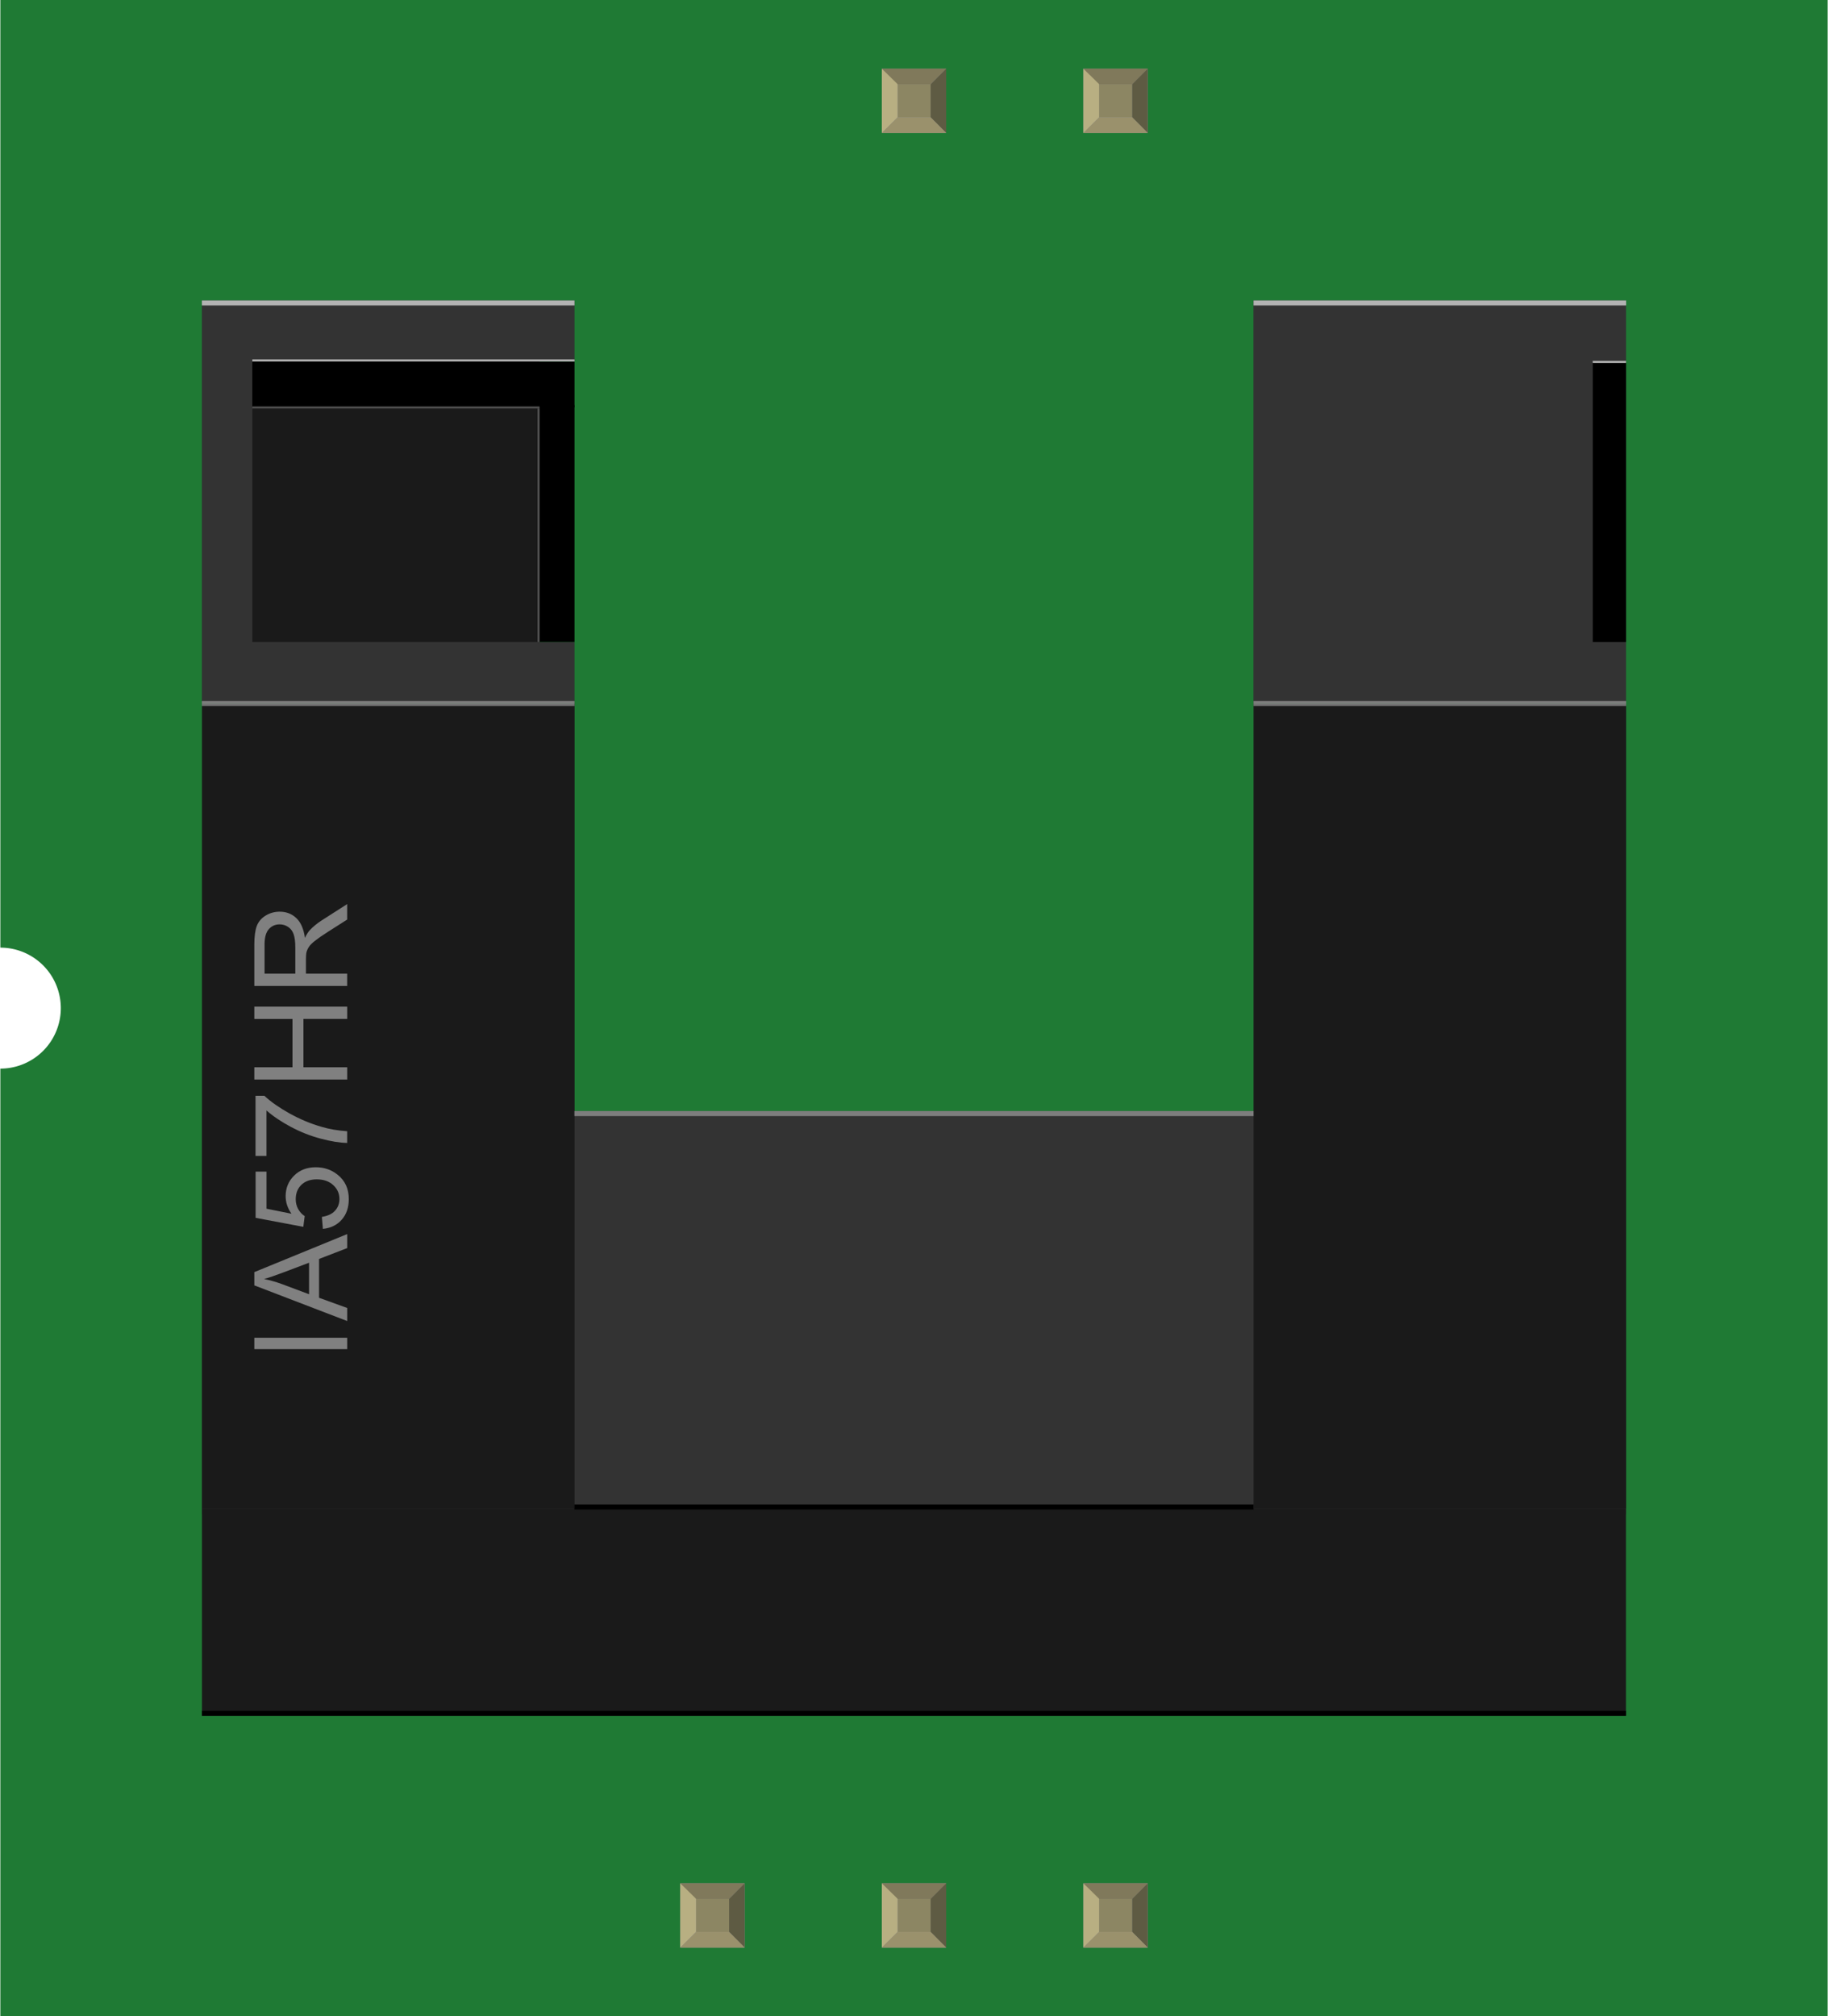 <?xml version='1.0' encoding='UTF-8' standalone='no'?>
<!-- Created with Fritzing (http://www.fritzing.org/) -->
<svg width="0.907in" x="0in" version="1.2" y="0in" xmlns="http://www.w3.org/2000/svg" height="1in" viewBox="0 0 906.653 1000" baseProfile="tiny" xmlns:svg="http://www.w3.org/2000/svg">
 <desc>Fritzing breadboard generated by brd2svg</desc>
 <g id="breadboard">
  <g id="icon">
   <path fill="#1F7A34" stroke="none" stroke-width="0" d="M0,0L0,470A30,30 0 0 1 0,530L0,1000L906.653,1000L906.653,0L0,0z"/>
   <g transform="translate(100,148.986)">
    <g stroke-width="0">
     <g stroke-width="0">
      <polygon fill="#333333" points="167.556,169.403,167.556,30.514,184.875,30.514,184.875,0,0,0,0,199.917,184.875,199.917,184.875,169.403" stroke-width="0"/>
      <rect width="184.875" x="521.75" y="0" fill="#333333" height="199.917" stroke-width="0"/>
      <rect width="706.542" x="0.042" y="402.056" fill="#333333" height="199.917" stroke-width="0"/>
      <rect width="706.542" x="0.042" y="599.222" fill="#1A1A1A" height="102.708" stroke-width="0"/>
      <rect width="142.528" x="25.028" y="30.514" fill="#1A1A1A" height="138.889" stroke-width="0"/>
      <rect width="159.847" x="25.028" y="30.514" height="22.569" stroke-width="0"/>
      <rect width="16.472" x="690.125" y="30.514" height="138.889" stroke-width="0"/>
      <rect width="184.875" x="0.042" y="199.917" fill="#1A1A1A" height="399.306" stroke-width="0"/>
      <rect width="184.875" x="521.792" y="199.917" fill="#1A1A1A" height="399.306" stroke-width="0"/>
      <rect width="17.319" x="167.556" y="51.875" height="117.514" stroke-width="0"/>
     </g>
     <g stroke-width="0">
      <path fill="#808080" stroke-width="0" d="M72.097,520.153L26.014,520.153l0,-5.653l46.083,0L72.097,520.153z"/>
      <path fill="#808080" stroke-width="0" d="M72.097,506.208l-46.083,-17.681L26.014,481.944l46.083,-18.861l0,6.944L58.139,475.417l0,19.264l13.958,5.056L72.097,506.208zM53.167,492.917l0,-15.625l-12.764,4.819c-3.875,1.458,-7.056,2.569,-9.556,3.264c2.958,0.597,5.889,1.417,8.806,2.486L53.167,492.917z"/>
      <path fill="#808080" stroke-width="0" d="M60.028,460.5l-0.5,-5.944c2.889,-0.444,5.069,-1.444,6.528,-3.069c1.458,-1.597,2.181,-3.542,2.181,-5.792c0,-2.736,-1.028,-5.042,-3.083,-6.917c-2.056,-1.903,-4.778,-2.833,-8.167,-2.833c-3.222,0,-5.778,0.903,-7.639,2.722c-1.861,1.806,-2.792,4.181,-2.792,7.111c0,1.833,0.417,3.472,1.236,4.931s1.903,2.625,3.222,3.458l-0.694,5.319l-23.667,-4.458l0,-22.917l5.403,0l0,18.389l12.389,2.486c-1.931,-2.764,-2.889,-5.653,-2.889,-8.708c0,-4.028,1.403,-7.417,4.181,-10.181c2.792,-2.764,6.375,-4.153,10.75,-4.153c4.167,0,7.778,1.222,10.806,3.667c3.736,2.944,5.597,6.972,5.597,12.097c0,4.181,-1.167,7.597,-3.514,10.25S63.903,460.125,60.028,460.5z"/>
      <path fill="#808080" stroke-width="0" d="M32.042,424.333L26.611,424.333l0,-29.833l4.403,0c3.125,2.944,7.278,5.847,12.444,8.736c5.181,2.875,10.5,5.097,15.958,6.667c3.861,1.139,8.083,1.861,12.667,2.167l0,5.806c-3.625,-0.056,-8,-0.764,-13.139,-2.125s-10.083,-3.319,-14.847,-5.861c-4.764,-2.556,-8.792,-5.25,-12.056,-8.125L32.042,424.333z"/>
      <path fill="#808080" stroke-width="0" d="M72.097,386.431L26.014,386.431l0,-6.083l18.931,0l0,-23.958L26.014,356.389L26.014,350.278l46.083,0l0,6.097L50.375,356.375l0,23.958l21.722,0L72.097,386.431z"/>
      <path fill="#808080" stroke-width="0" d="M72.097,340.028L26.014,340.028l0,-20.431c0,-4.097,0.417,-7.236,1.236,-9.361c0.833,-2.139,2.292,-3.847,4.389,-5.125s4.417,-1.931,6.944,-1.931c3.264,0,6.028,1.056,8.264,3.181c2.25,2.111,3.667,5.403,4.278,9.819c0.778,-1.625,1.542,-2.847,2.292,-3.694c1.639,-1.778,3.681,-3.472,6.125,-5.042l12.542,-8.028l0,7.681L62.5,313.194c-2.764,1.764,-4.889,3.236,-6.347,4.389s-2.5,2.181,-3.083,3.097c-0.583,0.917,-1,1.847,-1.222,2.778c-0.139,0.694,-0.222,1.833,-0.222,3.403l0,7.069l20.458,0L72.083,340.028zM46.347,333.931l0,-13.111c0,-2.778,-0.292,-4.958,-0.861,-6.542s-1.5,-2.764,-2.764,-3.583s-2.639,-1.222,-4.139,-1.222c-2.181,0,-3.972,0.792,-5.375,2.375s-2.111,4.083,-2.111,7.5l0,14.583L46.347,333.931z"/>
     </g>
     <rect width="184.875" x="0" y="0" fill="#B3B3B3" height="2.5" stroke-width="0"/>
     <rect width="159.847" x="25.028" y="29.264" fill="#B3B3B3" height="1" stroke-width="0"/>
     <rect width="16.514" x="690.097" y="30.014" fill="#B3B3B3" height="1" stroke-width="0"/>
     <rect width="142.528" x="25.028" y="52.583" fill="#666666" height="1" fill-opacity="0.73" stroke-width="0"/>
     <rect width="184.875" x="521.792" y="0" fill="#B3B3B3" height="2.5" stroke-width="0"/>
     <rect width="184.875" x="0" y="198.667" fill="#B3B3B3" height="2.5" fill-opacity="0.58" stroke-width="0"/>
     <rect width="706.556" x="0.028" y="699.528" height="2.5" stroke-width="0"/>
     <rect width="336.958" x="184.833" y="597.181" height="2.5" stroke-width="0"/>
     <rect width="336.958" x="184.833" y="402.056" fill="#B3B3B3" height="2.5" fill-opacity="0.58" stroke-width="0"/>
     <rect width="184.875" x="521.792" y="198.667" fill="#B3B3B3" height="2.5" fill-opacity="0.58" stroke-width="0"/>
     <rect width="1" x="166.556" y="53.583" fill="#666666" height="115.806" fill-opacity="0.73" stroke-width="0"/>
    </g>
   </g>
  </g>
  <g transform="translate(337.361,934.05)">
   <rect width="31.93" x="0" y="0" fill="#8D8C8C" height="31.9" id="connector0pin" stroke-width="0"/>
   <rect width="16.444" x="7.792" y="7.735" fill="#8C8663" height="16.415" stroke-width="0"/>
   <polygon fill="#B8AF82" points="0,31.9,7.792,24.137,7.792,6.972,0,0" stroke-width="0"/>
   <polygon fill="#80795B" points="24.208,7.763,7.903,7.763,0,0,31.93,0" stroke-width="0"/>
   <polygon fill="#5E5B43" points="24.208,24.137,24.208,7.763,31.93,0,31.93,31.9" stroke-width="0"/>
   <polygon fill="#9A916C" points="0,31.9,7.875,24.137,24.208,24.137,31.93,31.9" stroke-width="0"/>
  </g>
  <g transform="translate(437.361,934.05)">
   <rect width="31.93" x="0" y="0" fill="#8D8C8C" height="31.9" id="connector1pin" stroke-width="0"/>
   <rect width="16.444" x="7.792" y="7.735" fill="#8C8663" height="16.415" stroke-width="0"/>
   <polygon fill="#B8AF82" points="0,31.9,7.792,24.137,7.792,6.972,0,0" stroke-width="0"/>
   <polygon fill="#80795B" points="24.208,7.763,7.903,7.763,0,0,31.93,0" stroke-width="0"/>
   <polygon fill="#5E5B43" points="24.208,24.137,24.208,7.763,31.93,0,31.93,31.9" stroke-width="0"/>
   <polygon fill="#9A916C" points="0,31.9,7.875,24.137,24.208,24.137,31.93,31.9" stroke-width="0"/>
  </g>
  <g transform="translate(437.361,34.05)">
   <rect width="31.93" x="0" y="0" fill="#8D8C8C" height="31.9" id="connector4pin" stroke-width="0"/>
   <rect width="16.444" x="7.792" y="7.735" fill="#8C8663" height="16.415" stroke-width="0"/>
   <polygon fill="#B8AF82" points="0,31.9,7.792,24.137,7.792,6.972,0,0" stroke-width="0"/>
   <polygon fill="#80795B" points="24.208,7.763,7.903,7.763,0,0,31.93,0" stroke-width="0"/>
   <polygon fill="#5E5B43" points="24.208,24.137,24.208,7.763,31.93,0,31.93,31.9" stroke-width="0"/>
   <polygon fill="#9A916C" points="0,31.9,7.875,24.137,24.208,24.137,31.93,31.9" stroke-width="0"/>
  </g>
  <g transform="translate(537.361,934.05)">
   <rect width="31.93" x="0" y="0" fill="#8D8C8C" height="31.9" id="connector2pin" stroke-width="0"/>
   <rect width="16.444" x="7.792" y="7.735" fill="#8C8663" height="16.415" stroke-width="0"/>
   <polygon fill="#B8AF82" points="0,31.9,7.792,24.137,7.792,6.972,0,0" stroke-width="0"/>
   <polygon fill="#80795B" points="24.208,7.763,7.903,7.763,0,0,31.93,0" stroke-width="0"/>
   <polygon fill="#5E5B43" points="24.208,24.137,24.208,7.763,31.93,0,31.93,31.9" stroke-width="0"/>
   <polygon fill="#9A916C" points="0,31.9,7.875,24.137,24.208,24.137,31.93,31.9" stroke-width="0"/>
  </g>
  <g transform="translate(537.361,34.05)">
   <rect width="31.93" x="0" y="0" fill="#8D8C8C" height="31.9" id="connector3pin" stroke-width="0"/>
   <rect width="16.444" x="7.792" y="7.735" fill="#8C8663" height="16.415" stroke-width="0"/>
   <polygon fill="#B8AF82" points="0,31.9,7.792,24.137,7.792,6.972,0,0" stroke-width="0"/>
   <polygon fill="#80795B" points="24.208,7.763,7.903,7.763,0,0,31.93,0" stroke-width="0"/>
   <polygon fill="#5E5B43" points="24.208,24.137,24.208,7.763,31.93,0,31.93,31.9" stroke-width="0"/>
   <polygon fill="#9A916C" points="0,31.9,7.875,24.137,24.208,24.137,31.93,31.9" stroke-width="0"/>
  </g>
 </g>
</svg>
